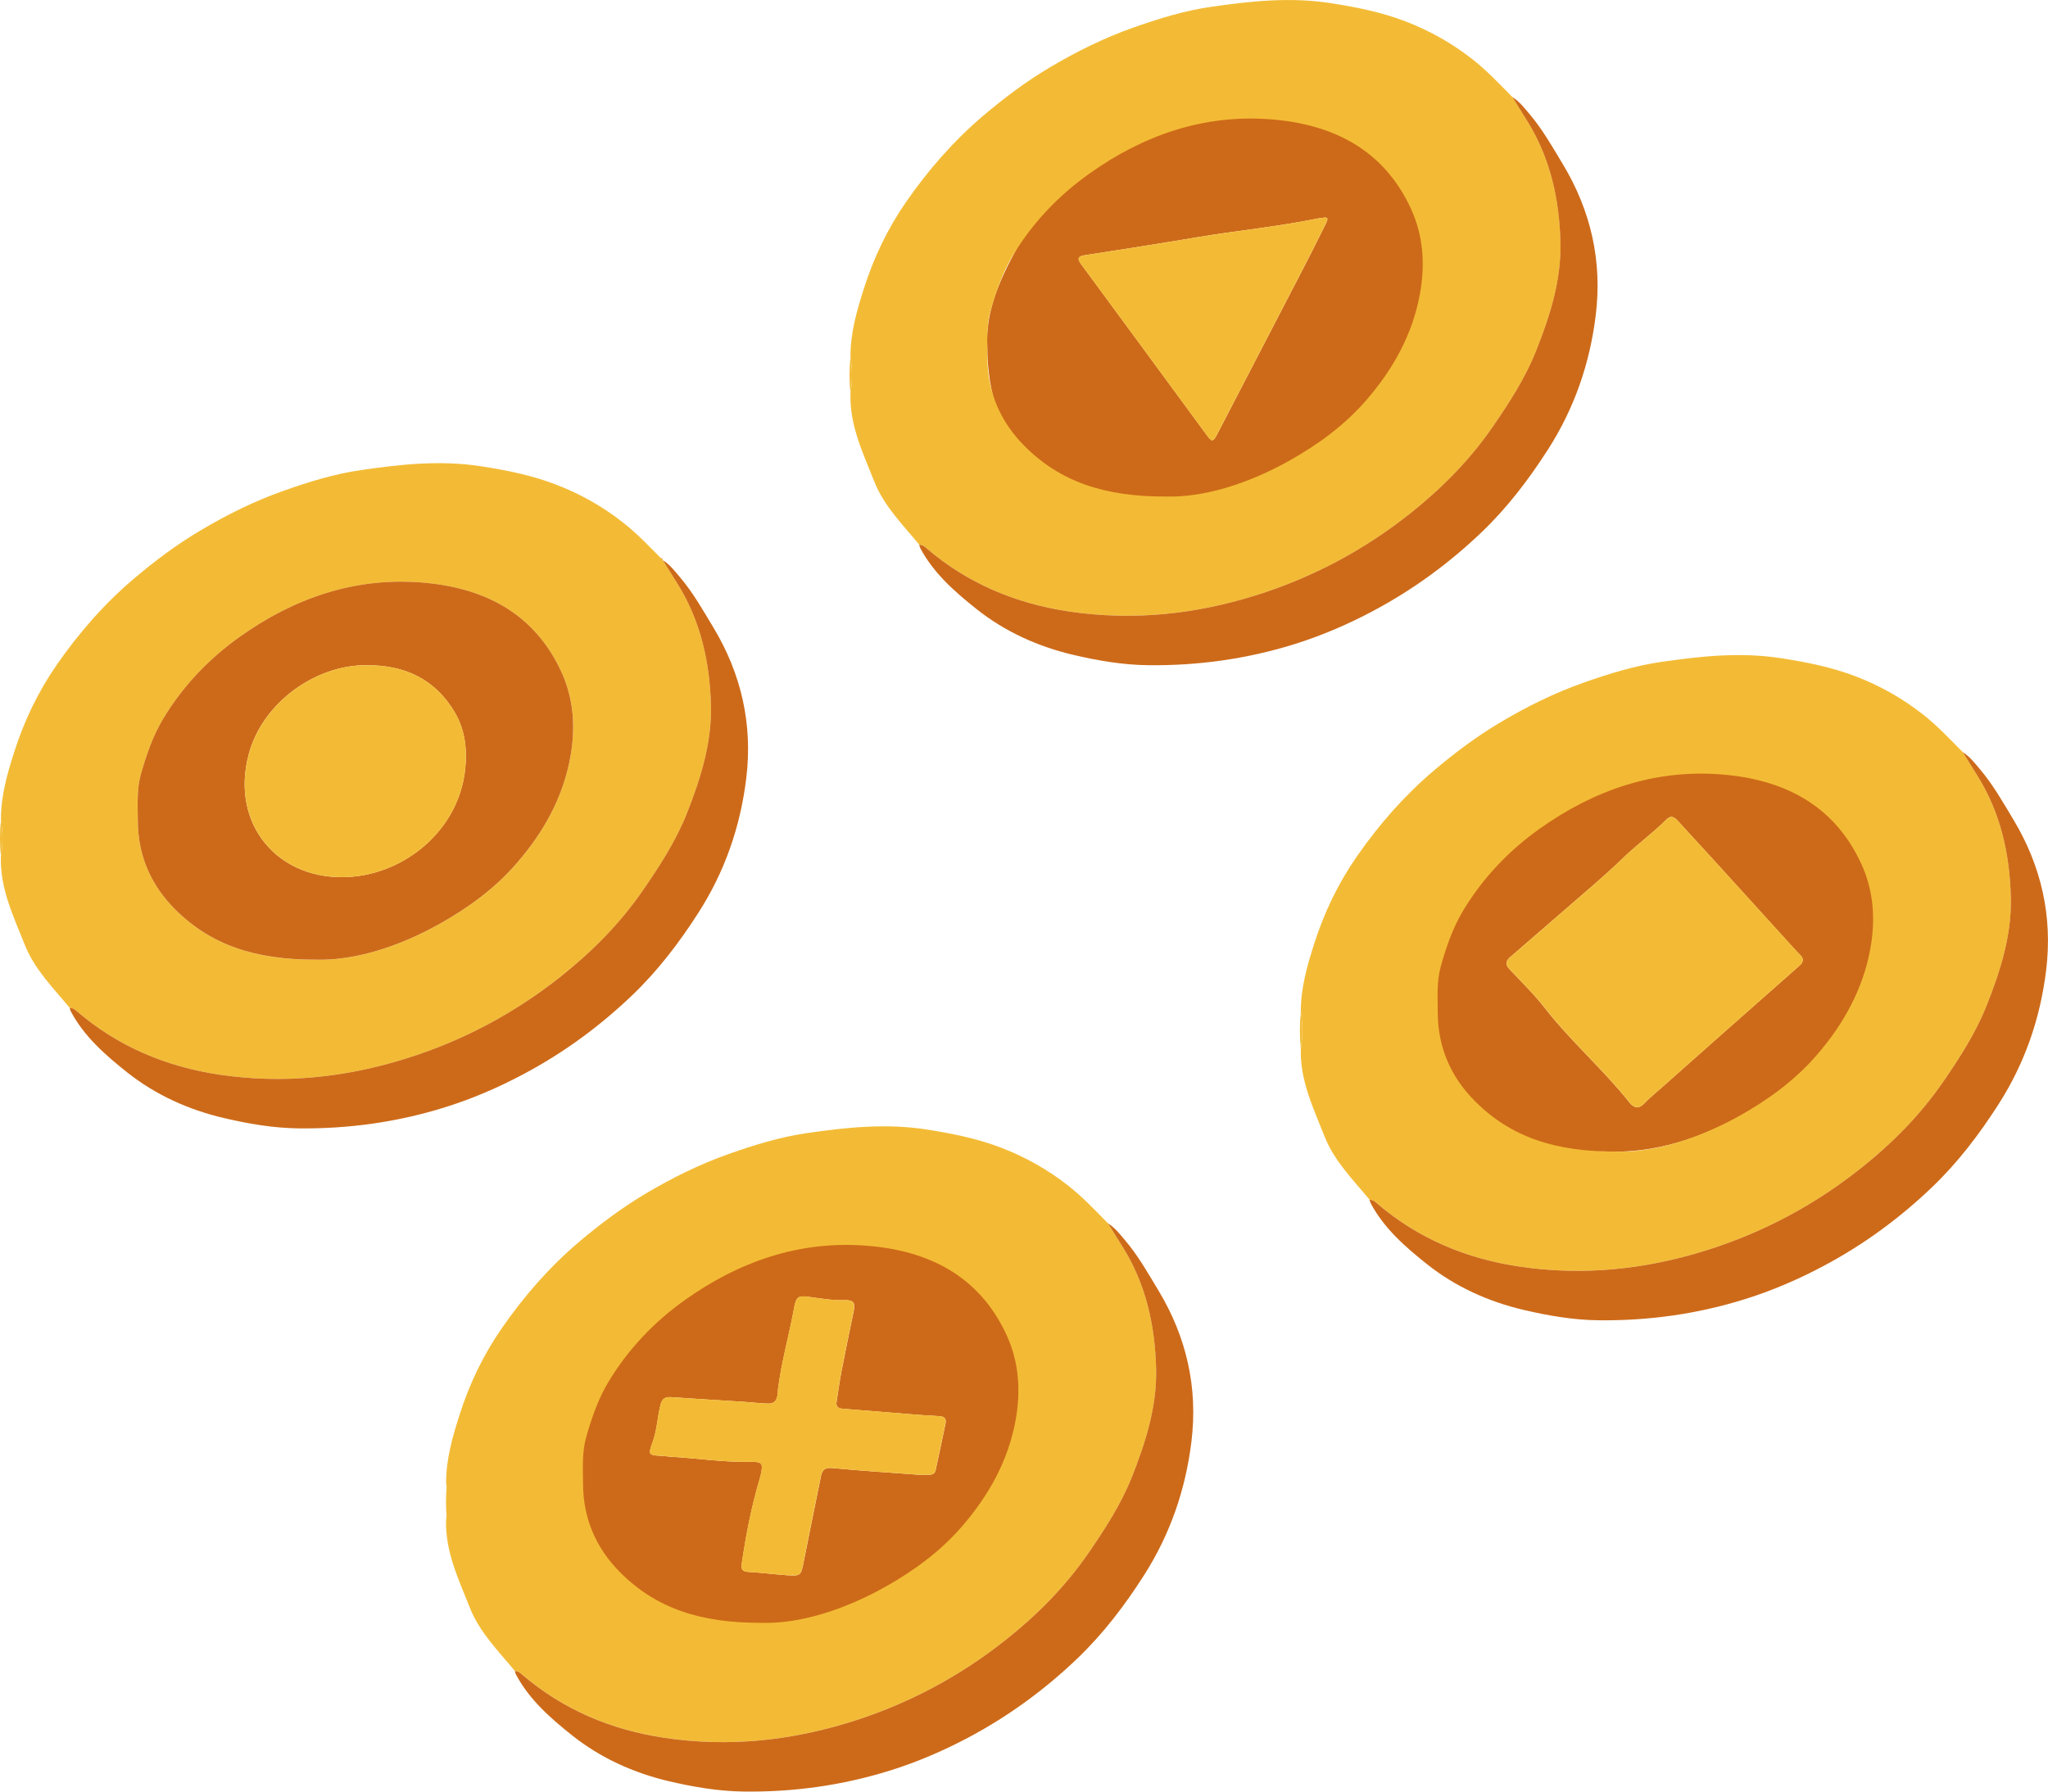 <svg xmlns="http://www.w3.org/2000/svg" version="1.1" xmlns:xlink="http://www.w3.org/1999/xlink" xmlns:svgjs="http://svgjs.dev/svgjs" width="48" height="42"><svg width="48" height="42" viewBox="0 0 48 42" fill="none" xmlns="http://www.w3.org/2000/svg">
<g clip-path="url(#clip0_649_10457)">
<path d="M0.022 19.228C0.017 18.671 0.169 18.143 0.336 17.62C0.568 16.894 0.897 16.208 1.333 15.581C1.849 14.837 2.441 14.158 3.138 13.566C3.632 13.147 4.148 12.761 4.704 12.432C5.322 12.065 5.965 11.746 6.647 11.505C7.24 11.296 7.836 11.11 8.461 11.02C9.392 10.884 10.32 10.784 11.266 10.93C11.868 11.022 12.461 11.141 13.023 11.357C13.594 11.575 14.129 11.875 14.614 12.259C14.933 12.511 15.209 12.801 15.492 13.088C15.503 13.1 15.514 13.112 15.526 13.122L15.537 13.134C15.647 13.312 15.756 13.491 15.868 13.668C16.426 14.55 16.64 15.531 16.663 16.552C16.683 17.434 16.416 18.27 16.093 19.081C15.837 19.722 15.462 20.302 15.069 20.872C14.533 21.649 13.876 22.309 13.143 22.891C12.059 23.753 10.848 24.4 9.515 24.816C8.084 25.263 6.631 25.414 5.145 25.193C3.893 25.006 2.77 24.536 1.808 23.712C1.758 23.669 1.709 23.625 1.635 23.629C1.248 23.16 0.806 22.72 0.582 22.151C0.318 21.485 -0.004 20.826 0.021 20.081C0.07 19.797 0.068 19.513 0.022 19.229L0.022 19.228ZM7.406 22.498C8.301 22.525 9.34 22.198 10.303 21.66C10.976 21.282 11.599 20.83 12.114 20.235C12.744 19.506 13.191 18.701 13.366 17.758C13.493 17.073 13.452 16.393 13.158 15.753C12.517 14.356 11.318 13.764 9.854 13.654C8.29 13.537 6.885 14.029 5.622 14.926C4.894 15.444 4.288 16.082 3.828 16.844C3.584 17.248 3.431 17.696 3.304 18.146C3.203 18.502 3.228 18.876 3.23 19.245C3.235 20.053 3.534 20.745 4.102 21.316C4.944 22.161 5.992 22.501 7.407 22.498H7.406Z" fill="#F3BB35"></path>
<path d="M1.635 23.629C1.708 23.625 1.758 23.669 1.808 23.712C2.77 24.536 3.893 25.006 5.144 25.193C6.632 25.414 8.084 25.263 9.514 24.816C10.848 24.4 12.058 23.753 13.143 22.892C13.876 22.309 14.533 21.648 15.068 20.872C15.461 20.302 15.837 19.722 16.093 19.081C16.415 18.27 16.682 17.433 16.663 16.552C16.639 15.532 16.425 14.551 15.868 13.668C15.755 13.491 15.647 13.312 15.536 13.134C15.701 13.237 15.817 13.389 15.939 13.534C16.244 13.893 16.474 14.303 16.716 14.703C17.376 15.798 17.644 16.981 17.491 18.242C17.354 19.372 16.99 20.43 16.367 21.4C15.919 22.099 15.422 22.752 14.82 23.329C14.055 24.061 13.207 24.683 12.271 25.18C11.678 25.496 11.057 25.763 10.414 25.963C9.304 26.307 8.167 26.466 6.996 26.452C6.396 26.445 5.813 26.343 5.244 26.209C4.421 26.017 3.644 25.666 2.98 25.139C2.471 24.734 1.973 24.3 1.66 23.71C1.646 23.685 1.642 23.656 1.633 23.63L1.635 23.629Z" fill="#CD6A19"></path>
<path d="M0.022 19.228C0.068 19.512 0.07 19.797 0.021 20.08C-0.006 19.796 -0.008 19.512 0.022 19.228Z" fill="#F3BB35"></path>
<path d="M31.956 27.848C31.968 27.859 31.979 27.872 31.99 27.883C31.964 27.885 31.955 27.871 31.956 27.848Z" fill="#CD6A19"></path>
<path d="M15.526 13.122C15.514 13.11 15.503 13.099 15.492 13.088C15.522 13.081 15.528 13.098 15.526 13.122Z" fill="#CD6A19"></path>
<path d="M21.508 12.64C21.517 12.655 21.526 12.669 21.535 12.683C21.508 12.68 21.5 12.665 21.508 12.64Z" fill="#CD6A19"></path>
<path d="M21.478 12.594C21.485 12.604 21.492 12.614 21.499 12.624C21.474 12.625 21.468 12.615 21.478 12.594Z" fill="#CD6A19"></path>
<path d="M7.406 22.497C5.992 22.501 4.943 22.16 4.101 21.315C3.533 20.744 3.234 20.052 3.23 19.244C3.228 18.875 3.203 18.501 3.303 18.146C3.431 17.695 3.584 17.247 3.828 16.843C4.288 16.081 4.894 15.443 5.622 14.926C6.884 14.028 8.289 13.536 9.853 13.653C11.318 13.763 12.516 14.355 13.158 15.752C13.451 16.392 13.492 17.071 13.366 17.757C13.192 18.701 12.743 19.506 12.113 20.234C11.599 20.829 10.975 21.282 10.303 21.659C9.34 22.198 8.3 22.524 7.405 22.497H7.406ZM8.584 15.595C7.421 15.583 6.155 16.453 5.828 17.687C5.391 19.334 6.53 20.668 8.2 20.557C9.497 20.471 10.749 19.467 10.903 18.032C10.952 17.569 10.9 17.113 10.661 16.704C10.201 15.92 9.483 15.586 8.584 15.595Z" fill="#CD6A19"></path>
<path d="M37.61 26.992C36.583 27.028 35.696 26.756 34.922 26.163C34.152 25.573 33.718 24.787 33.658 23.824C33.575 22.486 34.106 21.38 34.981 20.387C35.584 19.702 36.292 19.171 37.105 18.775C38.108 18.288 39.173 18.004 40.297 18.103C41.737 18.229 42.944 18.787 43.603 20.149C44.041 21.053 44.004 21.993 43.67 22.92C43.159 24.338 42.181 25.367 40.876 26.111C39.852 26.694 38.763 27.049 37.61 26.993V26.992ZM42.251 22.481C42.234 22.414 42.166 22.365 42.112 22.306C41.477 21.605 40.841 20.906 40.206 20.207C39.914 19.887 39.622 19.568 39.33 19.25C39.249 19.161 39.169 19.099 39.054 19.214C38.731 19.538 38.358 19.805 38.029 20.125C37.572 20.568 37.078 20.974 36.599 21.394C36.201 21.741 35.802 22.087 35.401 22.432C35.292 22.525 35.273 22.61 35.381 22.724C35.664 23.022 35.959 23.312 36.21 23.635C36.818 24.414 37.571 25.066 38.185 25.839C38.294 25.976 38.409 26.007 38.548 25.858C38.673 25.724 38.819 25.61 38.955 25.488C39.4 25.094 39.844 24.699 40.288 24.305C40.915 23.751 41.542 23.198 42.168 22.644C42.212 22.605 42.259 22.566 42.251 22.482L42.251 22.481Z" fill="#CD6A19"></path>
<path d="M17.505 38.178C16.712 38.184 15.957 38.019 15.267 37.636C14.336 37.12 13.739 36.326 13.56 35.291C13.452 34.662 13.485 34.011 13.722 33.389C13.862 33.024 13.983 32.653 14.197 32.319C15.042 30.996 16.224 30.092 17.695 29.537C18.476 29.242 19.285 29.122 20.115 29.154C21.154 29.194 22.11 29.488 22.877 30.212C23.444 30.748 23.781 31.413 23.879 32.196C23.929 32.599 23.891 32.982 23.816 33.379C23.698 33.998 23.482 34.575 23.151 35.106C22.882 35.539 22.525 35.908 22.163 36.27C21.625 36.806 20.996 37.212 20.311 37.528C19.834 37.749 19.342 37.944 18.815 38.044C18.38 38.126 17.946 38.169 17.505 38.178V38.178ZM21.554 34.573C21.596 34.573 21.686 34.574 21.775 34.573C21.848 34.572 21.911 34.549 21.928 34.47C22.008 34.102 22.087 33.735 22.162 33.366C22.184 33.258 22.132 33.204 22.015 33.199C21.776 33.187 21.538 33.169 21.3 33.15C20.786 33.109 20.273 33.065 19.759 33.026C19.649 33.017 19.588 32.98 19.607 32.863C19.646 32.615 19.68 32.366 19.728 32.12C19.818 31.657 19.915 31.194 20.01 30.732C20.046 30.553 20.018 30.471 19.791 30.479C19.519 30.488 19.243 30.441 18.971 30.404C18.712 30.369 18.661 30.394 18.613 30.658C18.497 31.295 18.317 31.92 18.235 32.566C18.222 32.67 18.247 32.907 18.012 32.904C17.81 32.9 17.609 32.873 17.408 32.861C16.849 32.825 16.29 32.792 15.731 32.753C15.586 32.743 15.516 32.794 15.48 32.936C15.407 33.234 15.399 33.541 15.287 33.836C15.184 34.106 15.214 34.117 15.516 34.131C15.583 34.133 15.65 34.146 15.717 34.15C16.334 34.185 16.947 34.28 17.566 34.27C17.864 34.265 17.893 34.292 17.83 34.58C17.823 34.608 17.815 34.637 17.807 34.665C17.614 35.313 17.486 35.973 17.388 36.641C17.367 36.785 17.387 36.841 17.543 36.851C17.841 36.867 18.139 36.906 18.436 36.927C18.771 36.95 18.774 36.936 18.838 36.606C18.969 35.94 19.108 35.275 19.241 34.608C19.272 34.449 19.342 34.398 19.52 34.416C20.182 34.48 20.846 34.521 21.556 34.574L21.554 34.573Z" fill="#CD6A19"></path>
<path d="M23.14 8.144C23.091 7.35 23.405 6.601 23.809 5.868C24.088 5.362 24.468 4.955 24.883 4.561C25.442 4.027 26.092 3.637 26.782 3.308C27.903 2.774 29.089 2.589 30.316 2.783C31.479 2.968 32.431 3.512 33.032 4.548C33.427 5.231 33.505 5.971 33.402 6.746C33.3 7.507 33.024 8.197 32.589 8.821C31.756 10.014 30.624 10.835 29.252 11.328C27.95 11.797 26.634 11.86 25.322 11.36C24.423 11.017 23.762 10.413 23.36 9.54C23.239 9.278 23.138 8.668 23.14 8.144ZM31.049 5.1C30.958 5.112 30.92 5.114 30.885 5.122C29.946 5.315 28.991 5.405 28.047 5.564C27.175 5.711 26.301 5.848 25.427 5.983C25.262 6.009 25.242 6.061 25.339 6.193C26.319 7.523 27.296 8.855 28.274 10.187C28.407 10.368 28.429 10.369 28.535 10.166C29.224 8.839 29.913 7.512 30.601 6.184C30.759 5.877 30.914 5.567 31.067 5.257C31.101 5.187 31.154 5.094 31.051 5.1H31.049Z" fill="#CD6A19"></path>
<path d="M8.584 15.595C9.484 15.586 10.202 15.921 10.662 16.704C10.901 17.113 10.953 17.569 10.903 18.032C10.75 19.467 9.498 20.471 8.201 20.557C6.532 20.667 5.392 19.334 5.829 17.687C6.156 16.453 7.422 15.583 8.584 15.595Z" fill="#F3BB35"></path>
<path d="M42.252 22.481C42.26 22.566 42.212 22.605 42.169 22.643C41.543 23.197 40.916 23.751 40.29 24.305C39.845 24.698 39.401 25.093 38.956 25.488C38.819 25.609 38.673 25.724 38.549 25.857C38.41 26.007 38.295 25.976 38.186 25.838C37.572 25.065 36.819 24.413 36.212 23.634C35.96 23.312 35.665 23.022 35.382 22.724C35.274 22.609 35.293 22.524 35.403 22.431C35.803 22.086 36.202 21.741 36.6 21.393C37.079 20.974 37.573 20.567 38.03 20.124C38.359 19.805 38.732 19.537 39.056 19.213C39.17 19.098 39.251 19.16 39.331 19.249C39.623 19.568 39.915 19.887 40.207 20.207C40.843 20.906 41.479 21.606 42.114 22.305C42.167 22.364 42.235 22.413 42.252 22.481L42.252 22.481Z" fill="#F3BB35"></path>
<path d="M21.554 34.573C20.843 34.52 20.179 34.479 19.517 34.415C19.34 34.398 19.27 34.449 19.238 34.608C19.106 35.274 18.965 35.938 18.836 36.605C18.772 36.936 18.768 36.949 18.434 36.926C18.135 36.905 17.838 36.867 17.54 36.85C17.385 36.841 17.364 36.785 17.385 36.64C17.484 35.972 17.612 35.312 17.805 34.665C17.814 34.636 17.822 34.608 17.827 34.579C17.891 34.291 17.861 34.264 17.564 34.27C16.944 34.28 16.331 34.185 15.714 34.149C15.647 34.146 15.58 34.133 15.513 34.13C15.211 34.116 15.181 34.106 15.285 33.835C15.397 33.541 15.404 33.233 15.478 32.935C15.513 32.792 15.583 32.742 15.728 32.753C16.287 32.791 16.847 32.824 17.406 32.86C17.607 32.873 17.808 32.9 18.009 32.903C18.244 32.907 18.22 32.669 18.233 32.565C18.314 31.919 18.496 31.295 18.611 30.657C18.659 30.392 18.71 30.367 18.968 30.403C19.241 30.441 19.517 30.487 19.789 30.478C20.015 30.47 20.044 30.554 20.007 30.731C19.912 31.194 19.815 31.656 19.726 32.119C19.678 32.365 19.645 32.614 19.605 32.862C19.586 32.979 19.648 33.017 19.757 33.025C20.271 33.064 20.784 33.109 21.297 33.149C21.535 33.168 21.774 33.187 22.012 33.198C22.13 33.204 22.181 33.257 22.16 33.366C22.084 33.734 22.005 34.102 21.926 34.47C21.909 34.549 21.846 34.572 21.773 34.572C21.683 34.574 21.593 34.572 21.552 34.572L21.554 34.573Z" fill="#F3BB35"></path>
<path d="M31.049 5.1C31.152 5.094 31.099 5.188 31.065 5.257C30.912 5.567 30.758 5.877 30.599 6.184C29.912 7.512 29.224 8.839 28.533 10.166C28.428 10.369 28.406 10.368 28.272 10.187C27.294 8.855 26.317 7.523 25.337 6.193C25.24 6.061 25.261 6.009 25.426 5.983C26.299 5.848 27.174 5.711 28.046 5.565C28.99 5.406 29.944 5.315 30.883 5.122C30.919 5.115 30.956 5.112 31.047 5.1H31.049Z" fill="#F3BB35"></path>
<path d="M10.456 34.775C10.452 34.218 10.604 33.69 10.771 33.167C11.002 32.44 11.331 31.755 11.768 31.127C12.284 30.384 12.876 29.704 13.572 29.113C14.067 28.694 14.583 28.308 15.139 27.978C15.757 27.611 16.4 27.293 17.082 27.052C17.675 26.843 18.271 26.657 18.896 26.566C19.827 26.43 20.754 26.331 21.7 26.476C22.302 26.569 22.896 26.688 23.458 26.903C24.029 27.121 24.564 27.422 25.049 27.805C25.368 28.058 25.644 28.348 25.926 28.635C25.938 28.647 25.949 28.658 25.96 28.669L25.971 28.68C26.081 28.858 26.19 29.037 26.302 29.214C26.86 30.097 27.074 31.078 27.098 32.099C27.117 32.981 26.85 33.816 26.527 34.627C26.272 35.269 25.896 35.848 25.503 36.419C24.968 37.195 24.311 37.856 23.578 38.438C22.493 39.3 21.283 39.946 19.949 40.363C18.518 40.81 17.066 40.961 15.579 40.739C14.328 40.553 13.205 40.082 12.243 39.259C12.193 39.216 12.143 39.172 12.07 39.176C11.683 38.706 11.241 38.267 11.016 37.698C10.752 37.032 10.431 36.373 10.455 35.627C10.505 35.343 10.503 35.06 10.457 34.775L10.456 34.775ZM17.841 38.044C18.735 38.072 19.774 37.745 20.738 37.206C21.41 36.829 22.034 36.377 22.549 35.781C23.178 35.053 23.626 34.248 23.801 33.305C23.927 32.62 23.887 31.939 23.593 31.3C22.951 29.902 21.753 29.311 20.288 29.201C18.724 29.084 17.319 29.576 16.057 30.473C15.329 30.99 14.723 31.629 14.263 32.391C14.019 32.794 13.866 33.243 13.738 33.693C13.638 34.049 13.663 34.423 13.665 34.791C13.669 35.599 13.969 36.292 14.536 36.862C15.378 37.708 16.427 38.048 17.841 38.044H17.841Z" fill="#F3BB35"></path>
<path d="M12.069 39.176C12.142 39.173 12.192 39.217 12.242 39.26C13.204 40.083 14.327 40.554 15.578 40.74C17.066 40.962 18.518 40.81 19.948 40.364C21.282 39.947 22.492 39.301 23.577 38.439C24.31 37.857 24.967 37.195 25.502 36.42C25.895 35.849 26.271 35.27 26.527 34.628C26.849 33.817 27.116 32.981 27.097 32.099C27.073 31.079 26.86 30.098 26.302 29.215C26.19 29.038 26.081 28.859 25.971 28.681C26.135 28.784 26.251 28.937 26.373 29.081C26.678 29.44 26.908 29.85 27.15 30.251C27.81 31.345 28.078 32.528 27.925 33.789C27.788 34.919 27.424 35.977 26.801 36.947C26.353 37.646 25.856 38.299 25.254 38.876C24.489 39.609 23.64 40.23 22.705 40.728C22.112 41.043 21.491 41.311 20.848 41.51C19.738 41.855 18.601 42.014 17.431 41.999C16.83 41.992 16.247 41.89 15.678 41.757C14.855 41.564 14.078 41.213 13.414 40.686C12.905 40.281 12.407 39.847 12.094 39.257C12.081 39.232 12.076 39.204 12.067 39.177L12.069 39.176Z" fill="#CD6A19"></path>
<path d="M10.475 34.784C10.521 35.068 10.523 35.352 10.474 35.636C10.447 35.352 10.445 35.068 10.475 34.784Z" fill="#F3BB35"></path>
<path d="M30.488 23.727C30.484 23.17 30.636 22.642 30.803 22.119C31.035 21.392 31.364 20.707 31.8 20.079C32.316 19.336 32.908 18.657 33.605 18.065C34.099 17.646 34.615 17.26 35.171 16.93C35.789 16.563 36.432 16.245 37.114 16.004C37.707 15.795 38.303 15.609 38.928 15.518C39.859 15.383 40.787 15.283 41.733 15.429C42.335 15.521 42.928 15.64 43.49 15.855C44.061 16.073 44.596 16.374 45.081 16.758C45.4 17.01 45.676 17.3 45.958 17.587C45.97 17.599 45.981 17.61 45.993 17.621L46.004 17.633C46.113 17.81 46.223 17.99 46.335 18.167C46.892 19.049 47.107 20.03 47.13 21.051C47.15 21.933 46.882 22.768 46.56 23.579C46.304 24.221 45.928 24.8 45.535 25.371C45 26.148 44.343 26.808 43.61 27.39C42.525 28.252 41.315 28.898 39.981 29.315C38.551 29.762 37.098 29.913 35.611 29.692C34.36 29.505 33.237 29.035 32.275 28.211C32.225 28.168 32.175 28.124 32.102 28.128C31.715 27.659 31.273 27.219 31.048 26.65C30.785 25.984 30.463 25.325 30.488 24.579C30.537 24.295 30.535 24.012 30.489 23.727L30.488 23.727ZM37.873 26.997C38.768 27.024 39.807 26.697 40.77 26.158C41.443 25.781 42.066 25.329 42.581 24.733C43.211 24.005 43.658 23.2 43.833 22.257C43.96 21.572 43.919 20.892 43.625 20.252C42.983 18.855 41.785 18.263 40.321 18.153C38.757 18.036 37.352 18.528 36.089 19.425C35.361 19.942 34.755 20.581 34.295 21.343C34.051 21.747 33.898 22.195 33.771 22.645C33.67 23.001 33.695 23.375 33.697 23.743C33.702 24.552 34.001 25.244 34.569 25.814C35.41 26.66 36.459 27 37.873 26.997H37.873Z" fill="#F3BB35"></path>
<path d="M32.101 28.128C32.175 28.124 32.224 28.168 32.274 28.211C33.236 29.035 34.359 29.505 35.611 29.692C37.098 29.913 38.551 29.762 39.981 29.315C41.314 28.898 42.525 28.252 43.609 27.39C44.343 26.808 44.999 26.147 45.535 25.371C45.928 24.8 46.303 24.221 46.559 23.579C46.882 22.768 47.149 21.932 47.129 21.051C47.106 20.03 46.892 19.05 46.334 18.167C46.222 17.99 46.113 17.81 46.003 17.633C46.167 17.736 46.283 17.888 46.405 18.033C46.71 18.392 46.941 18.801 47.182 19.202C47.843 20.297 48.111 21.48 47.957 22.741C47.82 23.871 47.457 24.929 46.833 25.899C46.385 26.597 45.888 27.251 45.286 27.828C44.522 28.56 43.673 29.182 42.737 29.679C42.145 29.994 41.523 30.262 40.88 30.461C39.77 30.806 38.633 30.965 37.463 30.951C36.862 30.944 36.28 30.841 35.71 30.708C34.888 30.515 34.11 30.165 33.447 29.637C32.938 29.232 32.44 28.799 32.126 28.208C32.113 28.184 32.108 28.155 32.1 28.129L32.101 28.128Z" fill="#CD6A19"></path>
<path d="M30.488 23.727C30.534 24.011 30.536 24.295 30.487 24.579C30.46 24.295 30.459 24.01 30.488 23.727Z" fill="#F3BB35"></path>
<path d="M19.933 8.37C19.929 7.813 20.081 7.285 20.248 6.763C20.479 6.036 20.808 5.35 21.244 4.723C21.761 3.979 22.353 3.3 23.049 2.709C23.544 2.289 24.06 1.903 24.616 1.574C25.234 1.207 25.877 0.889 26.559 0.648C27.152 0.438 27.748 0.253 28.373 0.162C29.304 0.026 30.232 -0.073 31.177 0.072C31.779 0.164 32.373 0.284 32.935 0.499C33.506 0.717 34.041 1.018 34.526 1.401C34.845 1.654 35.121 1.944 35.403 2.231C35.415 2.242 35.426 2.254 35.437 2.265L35.448 2.276C35.558 2.454 35.667 2.633 35.78 2.81C36.337 3.692 36.551 4.674 36.575 5.694C36.594 6.576 36.327 7.412 36.005 8.223C35.749 8.865 35.373 9.444 34.98 10.014C34.445 10.791 33.788 11.451 33.055 12.034C31.97 12.896 30.76 13.542 29.426 13.959C27.995 14.405 26.543 14.556 25.056 14.335C23.805 14.149 22.682 13.678 21.72 12.855C21.67 12.812 21.62 12.768 21.547 12.771C21.16 12.302 20.718 11.862 20.493 11.293C20.23 10.628 19.908 9.968 19.933 9.223C19.982 8.939 19.98 8.655 19.934 8.371L19.933 8.37ZM27.318 11.64C28.212 11.667 29.252 11.341 30.215 10.802C30.887 10.425 31.511 9.972 32.026 9.377C32.655 8.649 33.103 7.844 33.278 6.9C33.404 6.215 33.364 5.535 33.07 4.895C32.428 3.498 31.23 2.906 29.765 2.796C28.201 2.679 26.796 3.171 25.534 4.069C24.806 4.586 24.2 5.224 23.74 5.986C23.496 6.39 23.343 6.838 23.215 7.289C23.115 7.644 23.14 8.018 23.142 8.387C23.146 9.195 23.446 9.887 24.014 10.458C24.855 11.303 25.904 11.644 27.318 11.64H27.318Z" fill="#F3BB35"></path>
<path d="M21.545 12.771C21.619 12.768 21.668 12.811 21.719 12.855C22.68 13.678 23.803 14.148 25.055 14.335C26.542 14.556 27.995 14.405 29.425 13.959C30.759 13.542 31.969 12.896 33.054 12.034C33.787 11.451 34.444 10.79 34.979 10.014C35.372 9.444 35.748 8.865 36.003 8.223C36.326 7.412 36.593 6.576 36.573 5.694C36.55 4.674 36.336 3.693 35.778 2.81C35.666 2.633 35.558 2.454 35.447 2.276C35.612 2.379 35.727 2.531 35.85 2.676C36.155 3.035 36.385 3.445 36.627 3.845C37.287 4.94 37.555 6.123 37.401 7.384C37.264 8.514 36.901 9.572 36.278 10.542C35.829 11.241 35.333 11.894 34.731 12.471C33.966 13.204 33.117 13.825 32.181 14.323C31.589 14.638 30.968 14.905 30.325 15.105C29.215 15.449 28.077 15.608 26.907 15.594C26.306 15.587 25.724 15.485 25.155 15.352C24.332 15.159 23.554 14.808 22.891 14.281C22.382 13.876 21.884 13.442 21.57 12.852C21.557 12.827 21.553 12.799 21.544 12.772L21.545 12.771Z" fill="#CD6A19"></path>
<path d="M19.933 8.37C19.979 8.654 19.981 8.939 19.932 9.222C19.905 8.938 19.903 8.654 19.933 8.37Z" fill="#F3BB35"></path>
</g>
<defs>
<clipPath id="SvgjsClipPath1020">
<rect width="48" height="42" fill="white"></rect>
</clipPath>
</defs>
</svg><style>@media (prefers-color-scheme: light) { :root { filter: none; } }
@media (prefers-color-scheme: dark) { :root { filter: none; } }
</style></svg>